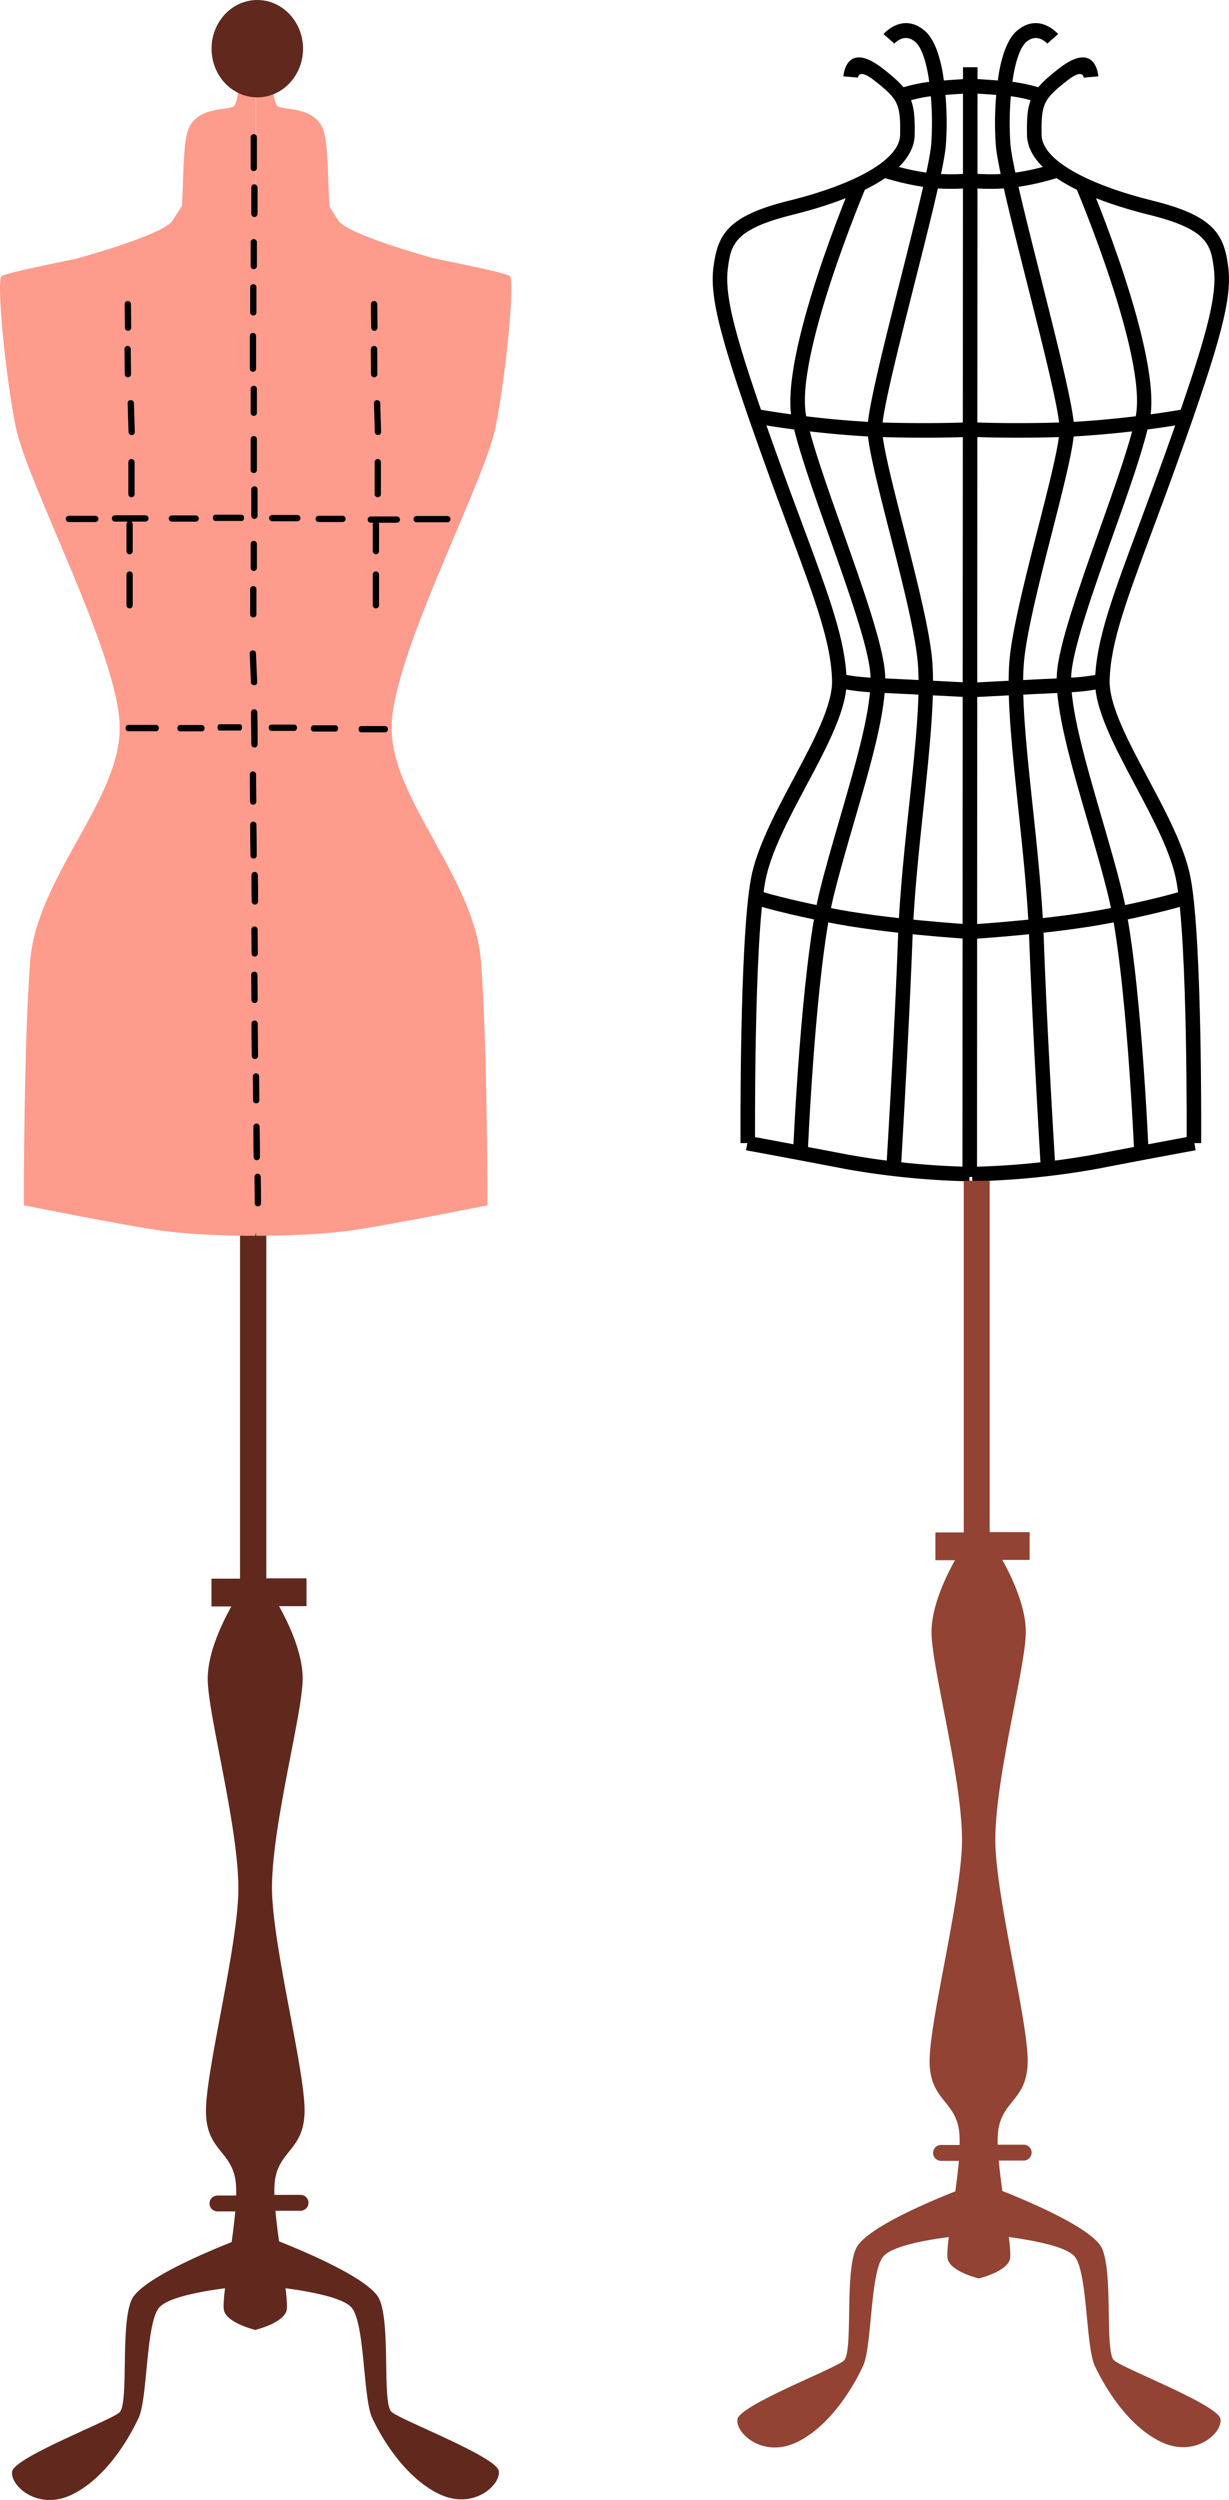 <svg xmlns="http://www.w3.org/2000/svg" viewBox="-0 0 309.521 629.56" style=""><g><g data-name="Layer 2"><g data-name="Vector_302302986"><path d="M246.19 16.93l-.13 279.45h-3.67l.14-279.45h3.66z"></path><path d="M222.52 8.58s4.74-5.6 10.36-.84c2.27 1.92 3.74 5.94 4.57 10.75a80.17 80.17 0 0 1 .78 17.87c-.32 5-4.06 19.83-7.87 34.91-4.1 16.26-8.27 32.8-8.2 36.86.08 3.84 2.66 14 5.47 25 2.93 11.51 6.11 24 7 31.76 1.05 8.93-.43 22.84-2 38.07-1.17 11-2.41 22.63-2.82 33.47-1 26.09-2.93 57.9-2.93 58l-3.67-.23c0-.09 2-32 2.94-57.89.41-11 1.66-22.72 2.83-33.73 1.6-15 3.06-28.7 2-37.25-.89-7.52-4-19.88-6.94-31.28-2.86-11.23-5.49-21.55-5.57-25.88-.09-4.58 4.14-21.35 8.3-37.82 3.76-14.93 7.47-29.61 7.77-34.25a76.69 76.69 0 0 0-.74-17c-.7-4-1.78-7.27-3.32-8.57-2.82-2.39-5.22.45-5.23.46l-2.76-2.42z"></path><path d="M212.41 19.21s.54-9.27 9.94-1.94c3.56 2.78 5.58 4.69 6.74 7.13s1.35 5.18 1.27 9.61-3.41 8.36-8.57 11.58C216.07 49.16 208 52 199.58 54.1c-7.18 1.78-11.1 3.61-13.28 5.79s-2.6 4.57-3 7.77-.06 7.51 1.74 14.48c1.85 7.17 5.16 17.19 10.5 32.06 2.44 6.81 4.68 12.84 6.68 18.2 6.75 18.17 10.7 28.8 11 38.87.18 7.19-4.87 16.67-10.1 26.48-4.46 8.38-9.06 17-10.39 24.22-2.89 15.74-2.57 65.75-2.57 65.89h-3.66c0-.15-.33-50.5 2.62-66.58 1.43-7.75 6.17-16.64 10.77-25.27 5-9.38 9.82-18.44 9.66-24.67-.24-9.45-4.11-19.87-10.73-37.68-2-5.34-4.22-11.34-6.69-18.24-5.38-15-8.73-25.11-10.6-32.38-1.94-7.49-2.35-12.08-1.83-15.89s1.27-7.08 4.07-9.88c2.64-2.65 7.09-4.8 15-6.75s15.78-4.72 21.15-8.07c4.08-2.56 6.71-5.45 6.77-8.45.08-3.84-.06-6.14-.92-8s-2.59-3.4-5.68-5.82c-3.91-3.05-4-.64-4-.63l-3.66-.32z"></path><path d="M199.74 290.06c0-.13 2-45.95 6.54-65 1.47-6.06 3.39-12.67 5.32-19.28 4-13.83 8.05-27.63 7.62-35.71-.35-6.65-5.48-21.13-10.48-35.23-4-11.18-7.84-22.13-9.29-29.1-3.36-16.16 15.18-59.92 15.23-60l3.4 1.41c-.05.12-18.16 42.88-15 57.89 1.39 6.7 5.24 17.55 9.16 28.62 5.08 14.35 10.3 29.07 10.68 36.27.45 8.69-3.65 22.79-7.77 36.92-1.91 6.56-3.82 13.13-5.27 19.12-4.5 18.65-6.44 64.13-6.44 64.26l-3.67-.16z"></path><path d="M244.51 23.47s-3 .17-8.25.57a37.23 37.23 0 0 0-8.79 1.8l-1.28-3.44a41.36 41.36 0 0 1 9.79-2c5.11-.4 8.22-.57 8.22-.57l.31 3.66z"></path><path d="M223.2 41.1a61.12 61.12 0 0 0 11.71 2.58 51.54 51.54 0 0 0 9.21 0l.44 3.65a55.62 55.62 0 0 1-10 0A66.86 66.86 0 0 1 222 44.57l1.2-3.47z"></path><path d="M190.55 103a252.72 252.72 0 0 0 29.85 3.34c13.78.48 23.79 0 23.82 0l.17 3.67s-10.17.48-24.12 0a258.69 258.69 0 0 1-30.34-3.38l.62-3.63z"></path><path d="M212.06 169.64s1.79.8 9.08 1.12 23.17 1.15 23.21 1.15l-.17 3.67c-.05 0-15.29-.8-23.2-1.15s-10.4-1.44-10.4-1.44l1.48-3.35z"></path><path d="M190.87 224.21s3.91 1.5 18 4.39 35.36 4.18 35.42 4.19l-.22 3.66c-.06 0-21.51-1.3-35.93-4.25s-18.58-4.55-18.6-4.55l1.28-3.44z"></path><path d="M188.58 286.06s10 1.84 25 4.71a197.77 197.77 0 0 0 30.61 3.06l-.06 3.66a202 202 0 0 1-31.24-3.11c-15.54-3-25-4.7-25-4.71l.64-3.61z"></path><path d="M266.49 8.58s-4.74-5.6-10.36-.84c-2.27 1.92-3.74 5.94-4.57 10.75a80.17 80.17 0 0 0-.78 17.87c.32 5 4.06 19.83 7.87 34.91 4.1 16.26 8.28 32.8 8.2 36.86-.08 3.84-2.66 14-5.47 25-2.93 11.51-6.1 24-7 31.76-1.06 8.93.42 22.84 2 38.07 1.17 11 2.41 22.63 2.82 33.47 1 26.09 2.93 57.9 2.94 58l3.66-.23c0-.09-2-32-2.93-57.89-.42-11-1.66-22.72-2.84-33.73-1.59-15-3.05-28.7-2-37.25.89-7.52 4-19.88 6.93-31.28 2.86-11.23 5.49-21.55 5.57-25.88.09-4.58-4.14-21.35-8.29-37.82-3.77-14.93-7.48-29.61-7.78-34.25a77.3 77.3 0 0 1 .74-17c.7-4 1.79-7.27 3.32-8.57 2.82-2.39 5.22.45 5.23.46l2.76-2.42z"></path><path d="M276.61 19.21s-.55-9.27-9.95-1.94c-3.56 2.78-5.57 4.69-6.74 7.13s-1.35 5.18-1.27 9.61 3.41 8.36 8.57 11.58c5.72 3.57 13.83 6.44 22.21 8.51 7.19 1.78 11.1 3.61 13.28 5.79s2.6 4.57 3 7.77.05 7.51-1.75 14.48c-1.85 7.17-5.16 17.19-10.5 32.06-2.44 6.81-4.68 12.84-6.67 18.2-6.75 18.17-10.71 28.8-11 38.87-.18 7.19 4.87 16.67 10.1 26.48 4.46 8.38 9.07 17 10.39 24.22 2.89 15.74 2.57 65.75 2.57 65.89h3.66c0-.15.33-50.5-2.62-66.58-1.43-7.75-6.17-16.64-10.77-25.27-5-9.38-9.82-18.44-9.66-24.67.24-9.45 4.12-19.87 10.73-37.68 2-5.34 4.22-11.34 6.69-18.24 5.38-15 8.73-25.11 10.61-32.38 1.93-7.49 2.34-12.08 1.83-15.89s-1.27-7.08-4.07-9.88c-2.65-2.65-7.1-4.8-15-6.75s-15.77-4.72-21.15-8.07c-4.1-2.56-6.72-5.45-6.78-8.45-.07-3.84.06-6.14.92-8s2.59-3.4 5.68-5.82c3.92-3.05 4-.64 4-.63l3.67-.32z"></path><path d="M289.27 290.06c0-.13-1.95-45.95-6.54-65-1.46-6.06-3.39-12.67-5.31-19.28-4-13.83-8.05-27.63-7.63-35.71.35-6.65 5.48-21.13 10.48-35.23 4-11.18 7.84-22.13 9.29-29.1 3.37-16.16-15.18-59.92-15.23-60l-3.39 1.41C271 47.26 289.09 90 286 105c-1.4 6.7-5.24 17.55-9.17 28.62-5.08 14.35-10.3 29.07-10.67 36.27-.46 8.69 3.64 22.79 7.76 36.92 1.91 6.56 3.83 13.13 5.27 19.12 4.51 18.65 6.44 64.13 6.45 64.26l3.66-.16z"></path><path d="M244.51 23.47s3 .17 8.24.57a37.08 37.08 0 0 1 8.79 1.8l1.28-3.44a41.36 41.36 0 0 0-9.79-2c-5.11-.4-8.21-.57-8.22-.57l-.3 3.66z"></path><path d="M265.82 41.1a61.31 61.31 0 0 1-11.72 2.58 51.59 51.59 0 0 1-9.21 0l-.44 3.65a55.62 55.62 0 0 0 10 0A66.86 66.86 0 0 0 267 44.57l-1.19-3.47z"></path><path d="M298.46 103a252.73 252.73 0 0 1-29.84 3.34c-13.79.48-23.8 0-23.82 0l-.18 3.67s10.17.48 24.13 0a258.69 258.69 0 0 0 30.33-3.38l-.62-3.63z"></path><path d="M277 169.64s-1.8.8-9.09 1.12-23.16 1.15-23.21 1.15l.17 3.67s15.29-.8 23.2-1.15 10.4-1.44 10.41-1.44l-1.48-3.35z"></path><path d="M298.14 224.21s-3.9 1.5-18.05 4.39-35.35 4.18-35.41 4.19l.21 3.66c.06 0 21.51-1.3 35.94-4.25s18.58-4.55 18.59-4.55l-1.28-3.44z"></path><path d="M300.43 286.06s-10 1.84-25 4.71a197.85 197.85 0 0 1-30.62 3.06l.06 3.66a202 202 0 0 0 31.25-3.11c15.53-3 24.95-4.7 25-4.71l-.64-3.61z"></path><path d="M242.75 297.35h6.5v88.48h10.06v7h-6.88c2.43 4.35 6.12 12.1 5.91 18.66-.33 9.75-8.28 38.64-7.63 53.58s8.11 43.83 8.11 53.89-6.65 9.9-7.46 18a25.51 25.51 0 0 0-.09 3.13h6.54a2 2 0 0 1 2 2 2 2 0 0 1-2 2h-6.28c.22 2.41.55 5 .91 7.66 6.77 2.68 22.77 9.45 25.07 14.42 2.92 6.33.65 26.13 3.08 28.25s26.3 11.2 26.79 14.77-6.5 9.9-15.1 5.68-14.28-14.23-16.56-19.1-1.79-23.21-5-27.43c-2-2.59-10.43-4.15-16.64-5 .34 2.8.49 4.9.23 5.72-1 3.09-7.79 4.71-7.79 4.71s-6.82-1.62-7.8-4.71c-.26-.82-.11-2.92.23-5.71-6.2.81-14.59 2.36-16.58 5-3.25 4.22-2.76 22.56-5 27.43s-8 14.94-16.55 19.16-15.59-2.11-15.1-5.68 24.35-12.66 26.78-14.77.17-21.92 3.09-28.25c2.29-5 18.21-11.71 25-14.4.36-2.63.69-5.27.91-7.68H237a2 2 0 0 1-2-2 2 2 0 0 1 2-2h4.67a25.68 25.68 0 0 0-.08-3.13c-.82-8.12-7.47-8-7.47-18s7.47-39 8.12-53.89-7.31-43.83-7.63-53.58c-.22-6.56 3.47-14.31 5.9-18.66h-4.93v-7h7.14v-88.55z" fill="#924333"></path><path d="M60.53 308.47h6.54v89H77.2v7h-6.92c2.44 4.38 6.16 12.18 5.94 18.79-.33 9.81-8.34 38.89-7.68 53.93s8.17 44.12 8.17 54.25-6.7 10-7.52 18.14a26 26 0 0 0-.08 3.15h6.58a2 2 0 0 1 2 2 2 2 0 0 1-2 2h-6.32c.22 2.43.55 5.07.91 7.71 6.82 2.7 22.93 9.52 25.24 14.52 2.94 6.37.65 26.31 3.1 28.43s26.47 11.28 27 14.87-6.53 10-15.19 5.72S96 613.76 93.72 608.86s-1.8-23.37-5.07-27.62c-2-2.61-10.5-4.17-16.74-5 .34 2.81.49 4.92.22 5.75-1 3.11-7.84 4.74-7.84 4.74s-6.86-1.63-7.84-4.74c-.26-.83-.12-2.94.22-5.75-6.24.82-14.69 2.38-16.69 5-3.27 4.25-2.78 22.72-5.06 27.62s-8 15-16.67 19.28-15.69-2.14-15.2-5.72 24.51-12.74 27-14.87.17-22.06 3.11-28.43c2.3-5 18.33-11.78 25.18-14.5.36-2.64.69-5.3.91-7.73h-4.48a2 2 0 0 1-2-2 2 2 0 0 1 2-2h4.7a26 26 0 0 0-.08-3.15c-.82-8.17-7.52-8-7.52-18.14s7.52-39.3 8.13-54.33-7.35-44.12-7.68-53.93c-.22-6.61 3.5-14.41 5.94-18.79h-5v-7h7.19v-89z" fill="#61281e"></path><path d="M60.47 18.14s-.33 7.68-1.64 8.66-9.31 0-11.44 5.88c-1.39 3.78-1.11 12.68-1.58 19.17l-2.34 3.69C41.13 59.23 19 65.2 19 65.2 9.49 67.15.86 68.94.33 69.61c-1.14 1.47.82 23.53 3.6 37.75s25.9 57.27 26.22 75.58S9.24 220.85 7.6 242.09 6 303.53 6 303.53s22.36 4.47 32.9 6.13 25.33 1.55 25.33 1.55l.28-.79v.79s14.79.08 25.33-1.55 32.92-6.13 32.92-6.13 0-40.2-1.63-61.44c-.8-10.36-6.26-20.33-11.61-30V212l-2.31-4.16c-4.69-8.58-8.72-16.89-8.58-24.93.33-18.31 23.45-61.36 26.23-75.58s4.74-36.28 3.59-37.75c-.54-.69-9.5-2.53-19.18-4.53-3.06-.84-21.94-6.15-24.09-9.54l-2.19-3.45c-.49-6.51-.22-15.58-1.6-19.41-2.12-5.88-10.13-4.9-11.44-5.88s-1.63-8.66-1.63-8.66l-3.89-1.55v31.67h-.06V16.59l-3.88 1.55z" fill="#fd9b8d"></path><path d="M64.8 0c-6.37 0-11.52 5.49-11.52 12.26s5.15 12.26 11.52 12.26S76.32 19 76.32 12.26 71.16 0 64.8 0z" fill="#61281e"></path><path d="M63.12 34.57v7.74a.79.79 0 0 0 1.58 0v-7.74a.79.79 0 0 0-1.58 0z"></path><path d="M63.28 47.21v6.64a.79.79 0 0 0 1.58 0v-6.64a.79.79 0 0 0-1.58 0z"></path><path d="M63.12 61v6a.79.79 0 0 0 1.58 0v-6a.79.79 0 0 0-1.58 0z"></path><path d="M63.12 97.94v6a.79.79 0 0 0 1.58 0v-6a.79.79 0 0 0-1.58 0z"></path><path d="M63 72.35v6.32a.79.79 0 0 0 1.58 0v-6.32a.79.79 0 0 0-1.58 0z"></path><path d="M63.12 110.6v7.75a.79.79 0 0 0 1.58 0v-7.75a.79.79 0 0 0-1.58 0z"></path><path d="M63.28 123.25v6.63a.79.79 0 0 0 1.58 0v-6.63a.79.79 0 0 0-1.58 0z"></path><path d="M63.12 137v6a.79.79 0 0 0 1.58 0v-6a.79.79 0 0 0-1.58 0z"></path><path d="M63 148.38v6.32a.79.79 0 0 0 1.58 0v-6.32a.79.79 0 0 0-1.58 0z"></path><path d="M62.91 84.62v8.22a.79.79 0 0 0 1.58 0v-8.22a.79.79 0 0 0-1.58 0z"></path><path d="M94.18 101.52l.21 7.27c0 1 1.62 1 1.59 0l-.22-7.27c0-1-1.61-1-1.58 0z"></path><path d="M94.35 116.38v8.06a.79.79 0 0 0 1.58 0v-8.06a.79.79 0 0 0-1.58 0z"></path><path d="M93.88 144.68v7.74a.79.79 0 0 0 1.58 0v-7.74a.79.79 0 0 0-1.58 0z"></path><path d="M93.88 132v6.8a.79.79 0 0 0 1.58 0V132a.79.79 0 0 0-1.58 0z"></path><path d="M62.89 164.54l.3 7.27c0 1 1.62 1 1.58 0l-.3-7.27c0-1-1.62-1-1.58 0z"></path><path d="M63.22 179.4c0 2.69.06 5.37.08 8.06a.79.79 0 0 0 1.58 0c0-2.69 0-5.37-.08-8.06a.79.79 0 0 0-1.58 0z"></path><path d="M63 207.7q0 3.87.08 7.74a.79.79 0 0 0 1.58 0q0-3.87-.08-7.74a.79.79 0 0 0-1.58 0z"></path><path d="M63.32 220.34q0 3.33.07 6.64A.79.79 0 0 0 65 227c0-2.21 0-4.42-.07-6.64a.79.79 0 0 0-1.58 0z"></path><path d="M63.3 234.1l.06 6a.79.79 0 0 0 1.58 0l-.06-6a.79.79 0 0 0-1.58 0z"></path><path d="M63.68 271.07l.06 6a.79.79 0 0 0 1.58 0l-.06-6a.79.79 0 0 0-1.58 0z"></path><path d="M63.26 245.48l.06 6.32a.79.79 0 0 0 1.58 0l-.06-6.32a.79.79 0 0 0-1.58 0z"></path><path d="M63.81 283.73c0 2.58 0 5.16.07 7.74a.8.8 0 0 0 1.59 0q0-3.87-.08-7.74a.79.79 0 0 0-1.58 0z"></path><path d="M64.09 296.37l.07 6.64a.79.79 0 0 0 1.58 0q0-3.31-.07-6.64a.79.79 0 0 0-1.58 0z"></path><path d="M93.42 76.52q0 3 .07 6a.79.79 0 0 0 1.58 0l-.06-6a.8.8 0 0 0-1.59 0z"></path><path d="M93.38 87.9l.07 6.33a.79.79 0 0 0 1.58 0L95 87.9a.79.79 0 0 0-1.58 0z"></path><path d="M32.15 101.52q.1 3.65.22 7.27a.79.79 0 0 0 1.58 0l-.22-7.27c0-1-1.61-1-1.58 0z"></path><path d="M32.32 116.38v8.06a.79.79 0 0 0 1.58 0v-8.06a.79.79 0 0 0-1.58 0z"></path><path d="M31.85 144.68v7.74a.79.79 0 0 0 1.58 0v-7.74a.79.79 0 0 0-1.58 0z"></path><path d="M31.85 132v6.8a.79.79 0 0 0 1.58 0V132a.79.79 0 0 0-1.58 0z"></path><path d="M31.39 76.52l.07 6a.79.79 0 0 0 1.58 0l-.06-6a.8.8 0 0 0-1.59 0z"></path><path d="M31.35 87.9l.07 6.33a.79.79 0 0 0 1.58 0l-.07-6.33a.79.79 0 0 0-1.58 0z"></path><path d="M62.91 195.05l.06 6.8a.79.79 0 0 0 1.58 0l-.06-6.8a.79.79 0 0 0-1.58 0z"></path><path d="M63.33 257.76q0 4.11.08 8.22A.8.8 0 0 0 65 266l-.09-8.22a.79.79 0 0 0-1.58 0z"></path><path d="M112.66 129.94h-7.74a.79.79 0 0 0 0 1.58h7.75a.79.79 0 0 0 0-1.58z"></path><path d="M100 130.06h-6.62a.79.79 0 0 0 0 1.58h6.64a.8.8 0 0 0 0-1.59z"></path><path d="M86.26 129.88h-6a.79.79 0 0 0 0 1.58h6a.79.79 0 0 0 0-1.58z"></path><path d="M49.29 129.79h-6a.79.79 0 0 0 0 1.58h6a.79.79 0 0 0 0-1.58z"></path><path d="M74.88 129.69h-6.32a.79.79 0 0 0 0 1.58h6.33a.79.79 0 0 0 0-1.58z"></path><path d="M36.63 129.76h-7.75a.8.8 0 0 0 0 1.59h7.74a.79.79 0 0 0 0-1.58z"></path><path d="M24 129.89h-6.66a.79.79 0 0 0 0 1.58H24a.79.79 0 0 0 0-1.58z"></path><path d="M60.86 129.61h-6.63c-.82 0-.82 1.58 0 1.58h6.62c.82 0 .83-1.58 0-1.58z"></path><path d="M97 182.84h-6c-.93 0-.93 1.57 0 1.58h6c.92 0 .93-1.58 0-1.58z"></path><path d="M84.47 182.65H79c-.93 0-.94 1.58 0 1.58h5.47c.92 0 .93-1.57 0-1.58z"></path><path d="M50.84 182.58h-5.47c-.92 0-.93 1.58 0 1.59h5.46c.93 0 .93-1.58 0-1.58z"></path><path d="M74.12 182.47h-5.76c-.92 0-.93 1.58 0 1.58h5.75c.93 0 .93-1.58 0-1.58z"></path><path d="M39.32 182.55h-7c-.92 0-.93 1.58 0 1.59h7c.92 0 .93-1.58 0-1.58z"></path><path d="M60.46 182.39h-5.2c-.64 0-.65 1.58 0 1.58h5.2c.64 0 .65-1.58 0-1.58z"></path></g></g></g></svg>